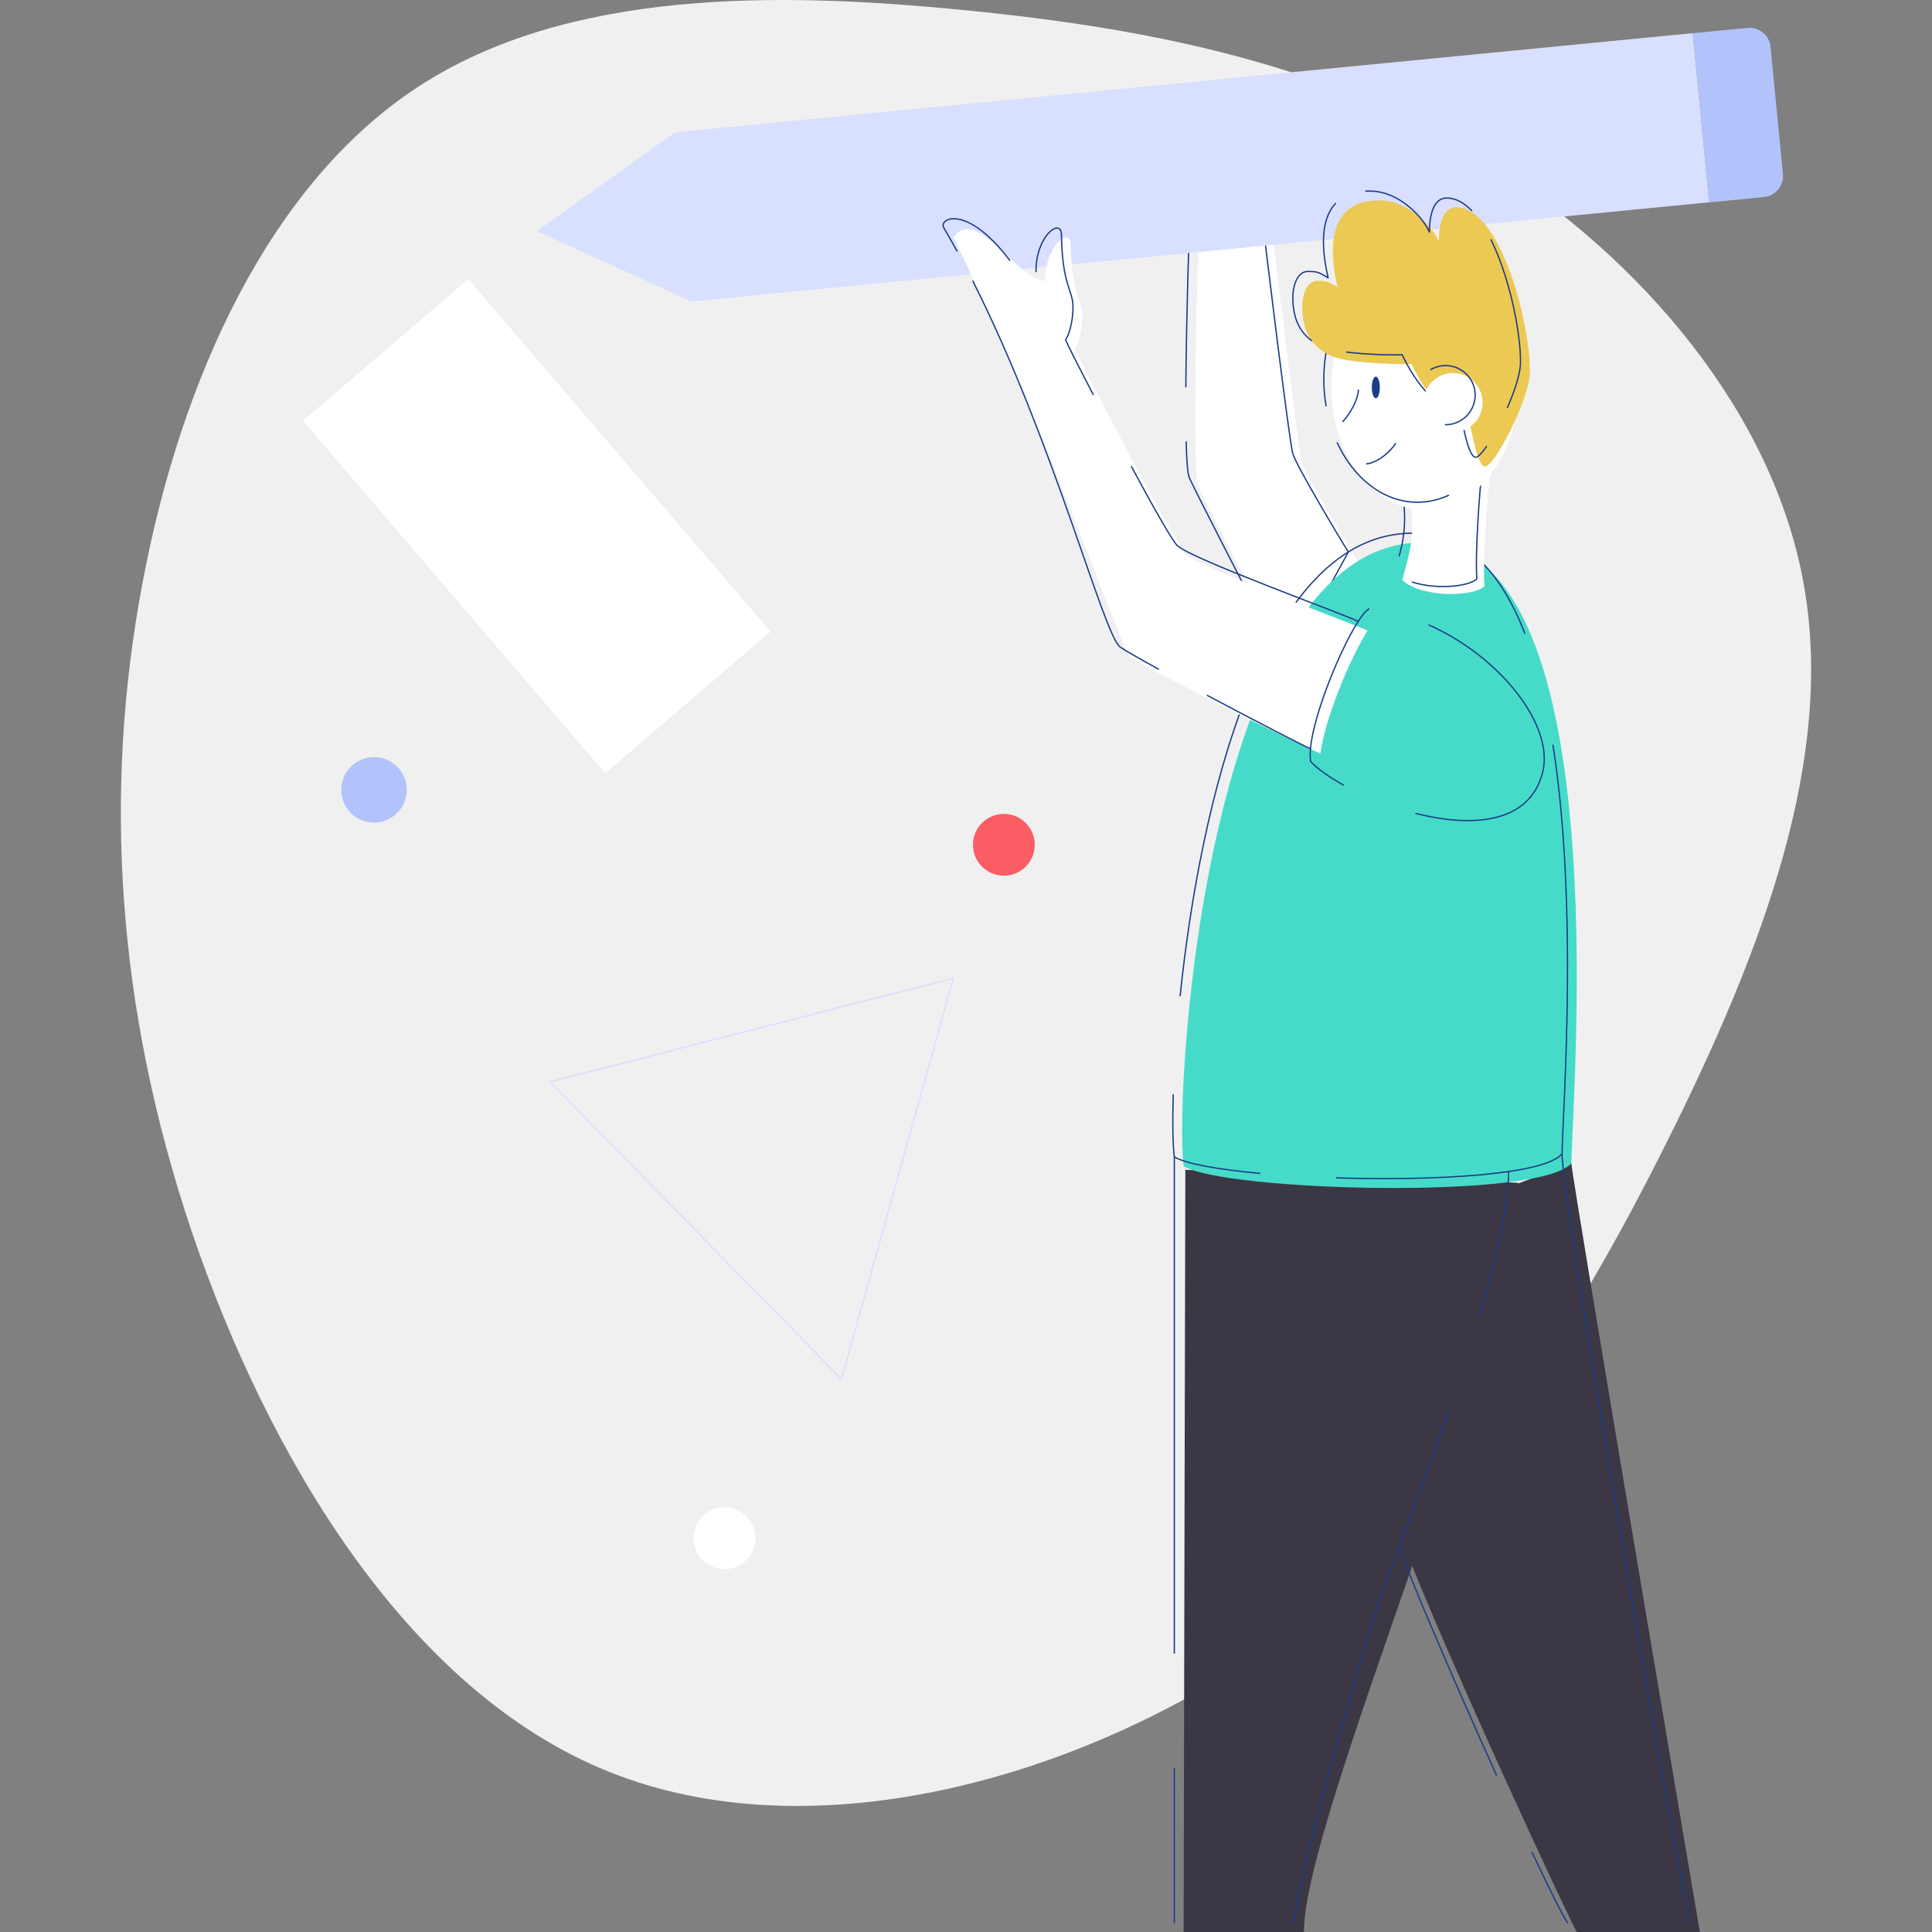 <?xml version="1.0" encoding="utf-8"?>
<!-- Generator: Adobe Illustrator 25.3.1, SVG Export Plug-In . SVG Version: 6.00 Build 0)  -->
<svg version="1.1" id="图层_1" xmlns="http://www.w3.org/2000/svg" xmlns:xlink="http://www.w3.org/1999/xlink" x="0px" y="0px"
	 viewBox="0 0 4733.9 4733.9" style="enable-background:new 0 0 4733.9 4733.9;" xml:space="preserve">
<rect x="0" y="0" width="4733.9" height="4733.9" fill="#808080" stroke="none"/>
<style type="text/css">
	.st0{fill:#F0F0F0;}
	.st1{fill:#3B3744;}
	.st2{fill:#FFFFFF;}
	.st3{fill:none;stroke:#1B3C87;stroke-width:3.19;stroke-linecap:round;stroke-linejoin:round;}
	.st4{fill:#B2C3FB;}
	.st5{fill:#D8DFFF;}
	.st6{fill:#46DBC9;}
	.st7{fill:#FB5D64;}
	.st8{fill:#1B3C87;}
	.st9{fill:#ECC953;}
	.st10{fill:none;stroke:#D8DFFF;stroke-width:3.19;stroke-linecap:round;stroke-linejoin:round;}
</style>
<g id="Layer_2">
	<g id="vector">
		<path class="st0" d="M3643.4,396.3c377.4,235.2,702.5,614.7,776.7,1038.1c75.2,423.4-100.3,891.8-332.4,1356.8
			c-232.1,466.1-520.5,931.4-987.8,1251.1c-467.3,320.9-1113.2,497.6-1607.7,299C998.8,4143.8,657,3569.9,469.9,3018
			c-186-552-216.4-1081.9-121.2-1586.9c94.1-503.7,312.5-981.4,676.3-1218.7S1897.8-21.8,2367.1,25.3
			C2835.4,71.3,3266.1,162.2,3643.4,396.3z"/>
		<path class="st1" d="M3863.6,4733.9c-31.1-54.4-447.3-955.8-447.3-1026.8c0-24.2,131.9-764.7,190.3-773.3
			c58.4-8.6,198.6-67.5,243.6-83.6c5.2,60,314.9,1883.7,314.9,1883.7H3863.6z"/>
		<path class="st1" d="M2900.2,4733.9c0-118.2,4.2-1867.5,4.2-1867.5s751.5,28.6,814.9,31.7c0,364.2-524.4,1552.8-524.4,1835.8
			H2900.2z"/>
		<path class="st2" d="M3326.8,1375.2c-22.5-35.4-126.9-210.4-136.1-240.6c-9.2-30.3-73.2-562.2-73.2-562.2l-180.4,9.1
			c0,0-19.6,568.7,0,611.9c19.6,43.1,163.4,321.6,163.4,321.6l111.1,70.7L3326.8,1375.2z"/>
		<path class="st3" d="M2906.4,1082.6c1.2,46,3.6,78.8,7.7,88c19.6,43.1,163.4,321.6,163.4,321.6l111.1,70.7l115.3-210.4
			c-22.5-35.4-126.9-210.4-136.1-240.6s-73.2-562.2-73.2-562.2l-180.4,9.1c0,0-7.4,213.8-8.6,389.1"/>
		<path class="st4" d="M4147.7,81.4l133.9-13c28.6-2.8,54,18.1,56.7,46.7l30.3,311.1c2.8,28.6-18.1,54-46.7,56.7l-133.9,13l0,0
			L4147.7,81.4L4147.7,81.4z"/>
		<polygon class="st5" points="1654.1,324.1 1315.3,566.3 1694.5,738.6 1694.5,738.6 4188,495.7 4147.6,81.2 		"/>
		<path class="st6" d="M3484.8,1329.3c478.8,0,369,1327.7,365.4,1520.9c-74.8,90.5-851,68.6-950,7.2
			C2875.4,2646.2,2966.5,1329.3,3484.8,1329.3z"/>
		<path class="st3" d="M3805.2,1826c62.2,395,24.3,889.1,22.2,1001.2c-42.4,51.3-310.3,66.5-552.5,58.9"/>
		<path class="st3" d="M2891.7,2439.9c47.8-460.9,199.9-1133.5,570.3-1133.5c130.2,0,216.9,98.2,274,245"/>
		<path class="st3" d="M3086.8,2875c-102.4-9.4-182-23.4-209.5-40.5c-3.6-30.3-4.6-83.3-2.6-151.9"/>
		<path class="st3" d="M3549.9,3458.6c-71.4,206.4-146.7,395.4-168.9,461.3c-42.9,126.9-209,705.3-209,791.2"/>
		<path class="st3" d="M3696.4,2870.7c0,85.2-29.4,213.9-70.5,352.8"/>
		<path class="st3" d="M2877.4,4333.6V4711"/>
		<path class="st3" d="M2877.4,2834.5v1216.1"/>
		<path class="st3" d="M3827.3,2827.3c0,109.5,274.4,1716.2,314.7,1883.7"/>
		<path class="st3" d="M3666.6,4349.2c-101.7-225.3-213.1-483.7-237.8-558.4"/>
		<path class="st3" d="M3840.7,4711c-14.2-21.6-46.4-86.5-86.9-172.8"/>
		
			<ellipse transform="matrix(7.088904e-02 -0.998 0.998 7.088904e-02 -1080.376 2711.643)" class="st4" cx="915.4" cy="1935.8" rx="80.2" ry="80.2"/>
		<circle class="st7" cx="2459.7" cy="2070" r="75.7"/>
		<circle class="st2" cx="1775.1" cy="3769.1" r="75.7"/>
		
			<rect x="1048.7" y="720.4" transform="matrix(0.759 -0.651 0.651 0.759 -522.469 1166.954)" class="st2" width="533.2" height="1137.8"/>
		<path class="st2" d="M3650.7,1164.7c-6.3,46.6-18.3,213.8-13.3,271.9c-26,25-150.2,30-201.2-15c10-48.1,33.1-90.1,20-190.3
			C3443.2,1131.3,3650.7,1164.7,3650.7,1164.7z"/>
		<path class="st3" d="M3428.5,1362c9.6-35.6,18.6-77.4,9.1-148.9c-13-100.2,194.5-66.7,194.5-66.7c-6.3,46.6-18.3,213.8-13.3,271.9
			c-20.2,19.4-99.7,26.8-158.1,8"/>
		<ellipse class="st2" cx="3491.6" cy="947.8" rx="229.5" ry="301.1"/>
		<path class="st3" d="M3249.1,994.3c-3.6-21.4-5.4-43.1-5.4-64.8c0-166.3,102.8-301.1,229.5-301.1c126.8,0,229.5,134.8,229.5,301.1
			c0.4,58.3-12.9,116-39.1,168.1"/>
		<path class="st3" d="M3549.3,1213.7c-23.8,11.1-49.7,16.8-76,16.9c-83.4,0-156.5-58.4-196.7-145.8"/>
		<ellipse class="st8" cx="3371.1" cy="949.3" rx="9.8" ry="26.5"/>
		<path class="st3" d="M3328.2,955.8c0,21.4-19.3,57.6-38,77.2"/>
		<path class="st3" d="M3348.7,1136.5c10,0,45.4-12.7,70.7-49.6"/>
		<path class="st9" d="M3596.2,1026.2c9.9,13.4,19.9,110.6,41.2,116.9c21.2,6.4,111.2-164.6,111.2-233.2
			c0-124-73.2-401.9-180.7-401.9c-39,0-42.5,60.3-42.5,83.6c-12.8-32-71.6-100.6-146-100.6c-126.2,0-124.2,118.9-102.1,212.7
			c-22-12.1-22.9-15.6-49.6-15.6c-24.1,0-36.9,31.5-36.9,64.5c0,79.4,42.7,107.7,75.9,121.2c33.2,13.5,128.9,19.8,192.1,18.3
			C3466.4,910.1,3524.5,1027.6,3596.2,1026.2z"/>
		<path class="st3" d="M3299.7,862.7c45.2,5.3,90.6,7.5,136.1,6.7c7.8,17.7,65.9,135.4,137.5,134c9.9,13.4,19.9,110.6,41.2,116.9
			c5.5,1.7,15.8-8.8,27.9-26.4"/>
		<path class="st3" d="M3272.4,498.5c-38.9,41.2-33.2,117.7-18.1,182.2c-22-12.1-22.9-15.6-49.6-15.6c-24.1,0-36.9,31.5-36.9,64.5
			c0,56.3,21.4,86.9,45.7,104.8"/>
		<path class="st3" d="M3606,516c-18.8-19.3-39.2-30.8-61.1-30.8c-39,0-42.5,60.2-42.5,83.6c-12.8-32-71.6-100.6-146-100.6
			c-3.3,0-6.6,0-9.7,0"/>
		<path class="st3" d="M3693.7,998.3c18.3-41.6,32-84.3,32-111.3c0-75.4-26.9-207.4-72.3-299.6"/>
		<circle class="st2" cx="3560.3" cy="986.4" r="72.4"/>
		<path class="st3" d="M3505.8,905.5c34.6-20,78.9-8.2,99,26.4c20,34.6,8.2,78.9-26.4,99c-11.1,6.4-23.6,9.8-36.4,9.7"/>
		<path class="st2" d="M3351.1,1545.3c-50.3-22.9-412.2-154.2-443.6-185.7s-266.3-483-273.9-504.4c6.7-7.4,19-42.5,18.3-82.3
			c-0.7-39.8-26.3-50.7-28.3-175c-0.6-42.6-63.1,2.3-62.3,90.6c-74.1-5.7-168.1-186.5-225.3-106.8
			c196.7,397.1,413.5,1008.6,431.7,1026.8s488.4,255.6,498.9,249.1S3372.7,1571.3,3351.1,1545.3z"/>
		<path class="st6" d="M3802.6,1915.7c37-144.8-185.4-377.9-425.7-400.7c-39.6,21.4-156.4,288.4-142.6,373.8
			C3324.8,1985.4,3744,2145.3,3802.6,1915.7z"/>
		<path class="st3" d="M3338.3,1507.7c-48.2,62.8-139.2,282.3-126.9,358.2c16.8,18,45.1,38.1,80.3,57.6"/>
		<path class="st3" d="M3354,1492.1c-6.2,4.2-11.5,9.5-15.7,15.6"/>
		<path class="st3" d="M3469.2,1993.2c136.1,34.4,278.2,26.3,310.6-100.4c29.2-114.3-103.2-283.5-278.4-361.3"/>
		<path class="st3" d="M2344.9,615.2c-10.4-19.1-21.1-38-32-56.5c-15.1-21.6,52.9-63.2,161.2,79.1"/>
		<path class="st3" d="M2838.5,1639.5c-46.4-25.5-81.9-45.7-93.7-54c-40.7-28.9-161.5-501.2-360.9-896.4"/>
		<path class="st3" d="M3211,1834.6c-13.7-5.3-136.2-68.6-252.8-130.6"/>
		<path class="st3" d="M2678.5,966.5c-37.3-71.7-65.2-127-67.7-134.1c6.7-7.4,19-42.5,18.3-82.3c-0.7-39.8-26.3-50.7-28.3-175
			c-0.6-42.6-63.1,2.3-62.3,90.6"/>
		<path class="st3" d="M3328.2,1522.4c-50.3-22.9-412.2-154.2-443.6-185.7c-13-13-60.5-97.3-112.3-193.5"/>
		<polygon class="st10" points="2336,2396.7 1348,2650.8 2061.9,3379.4 		"/>
	</g>
</g>
</svg>
